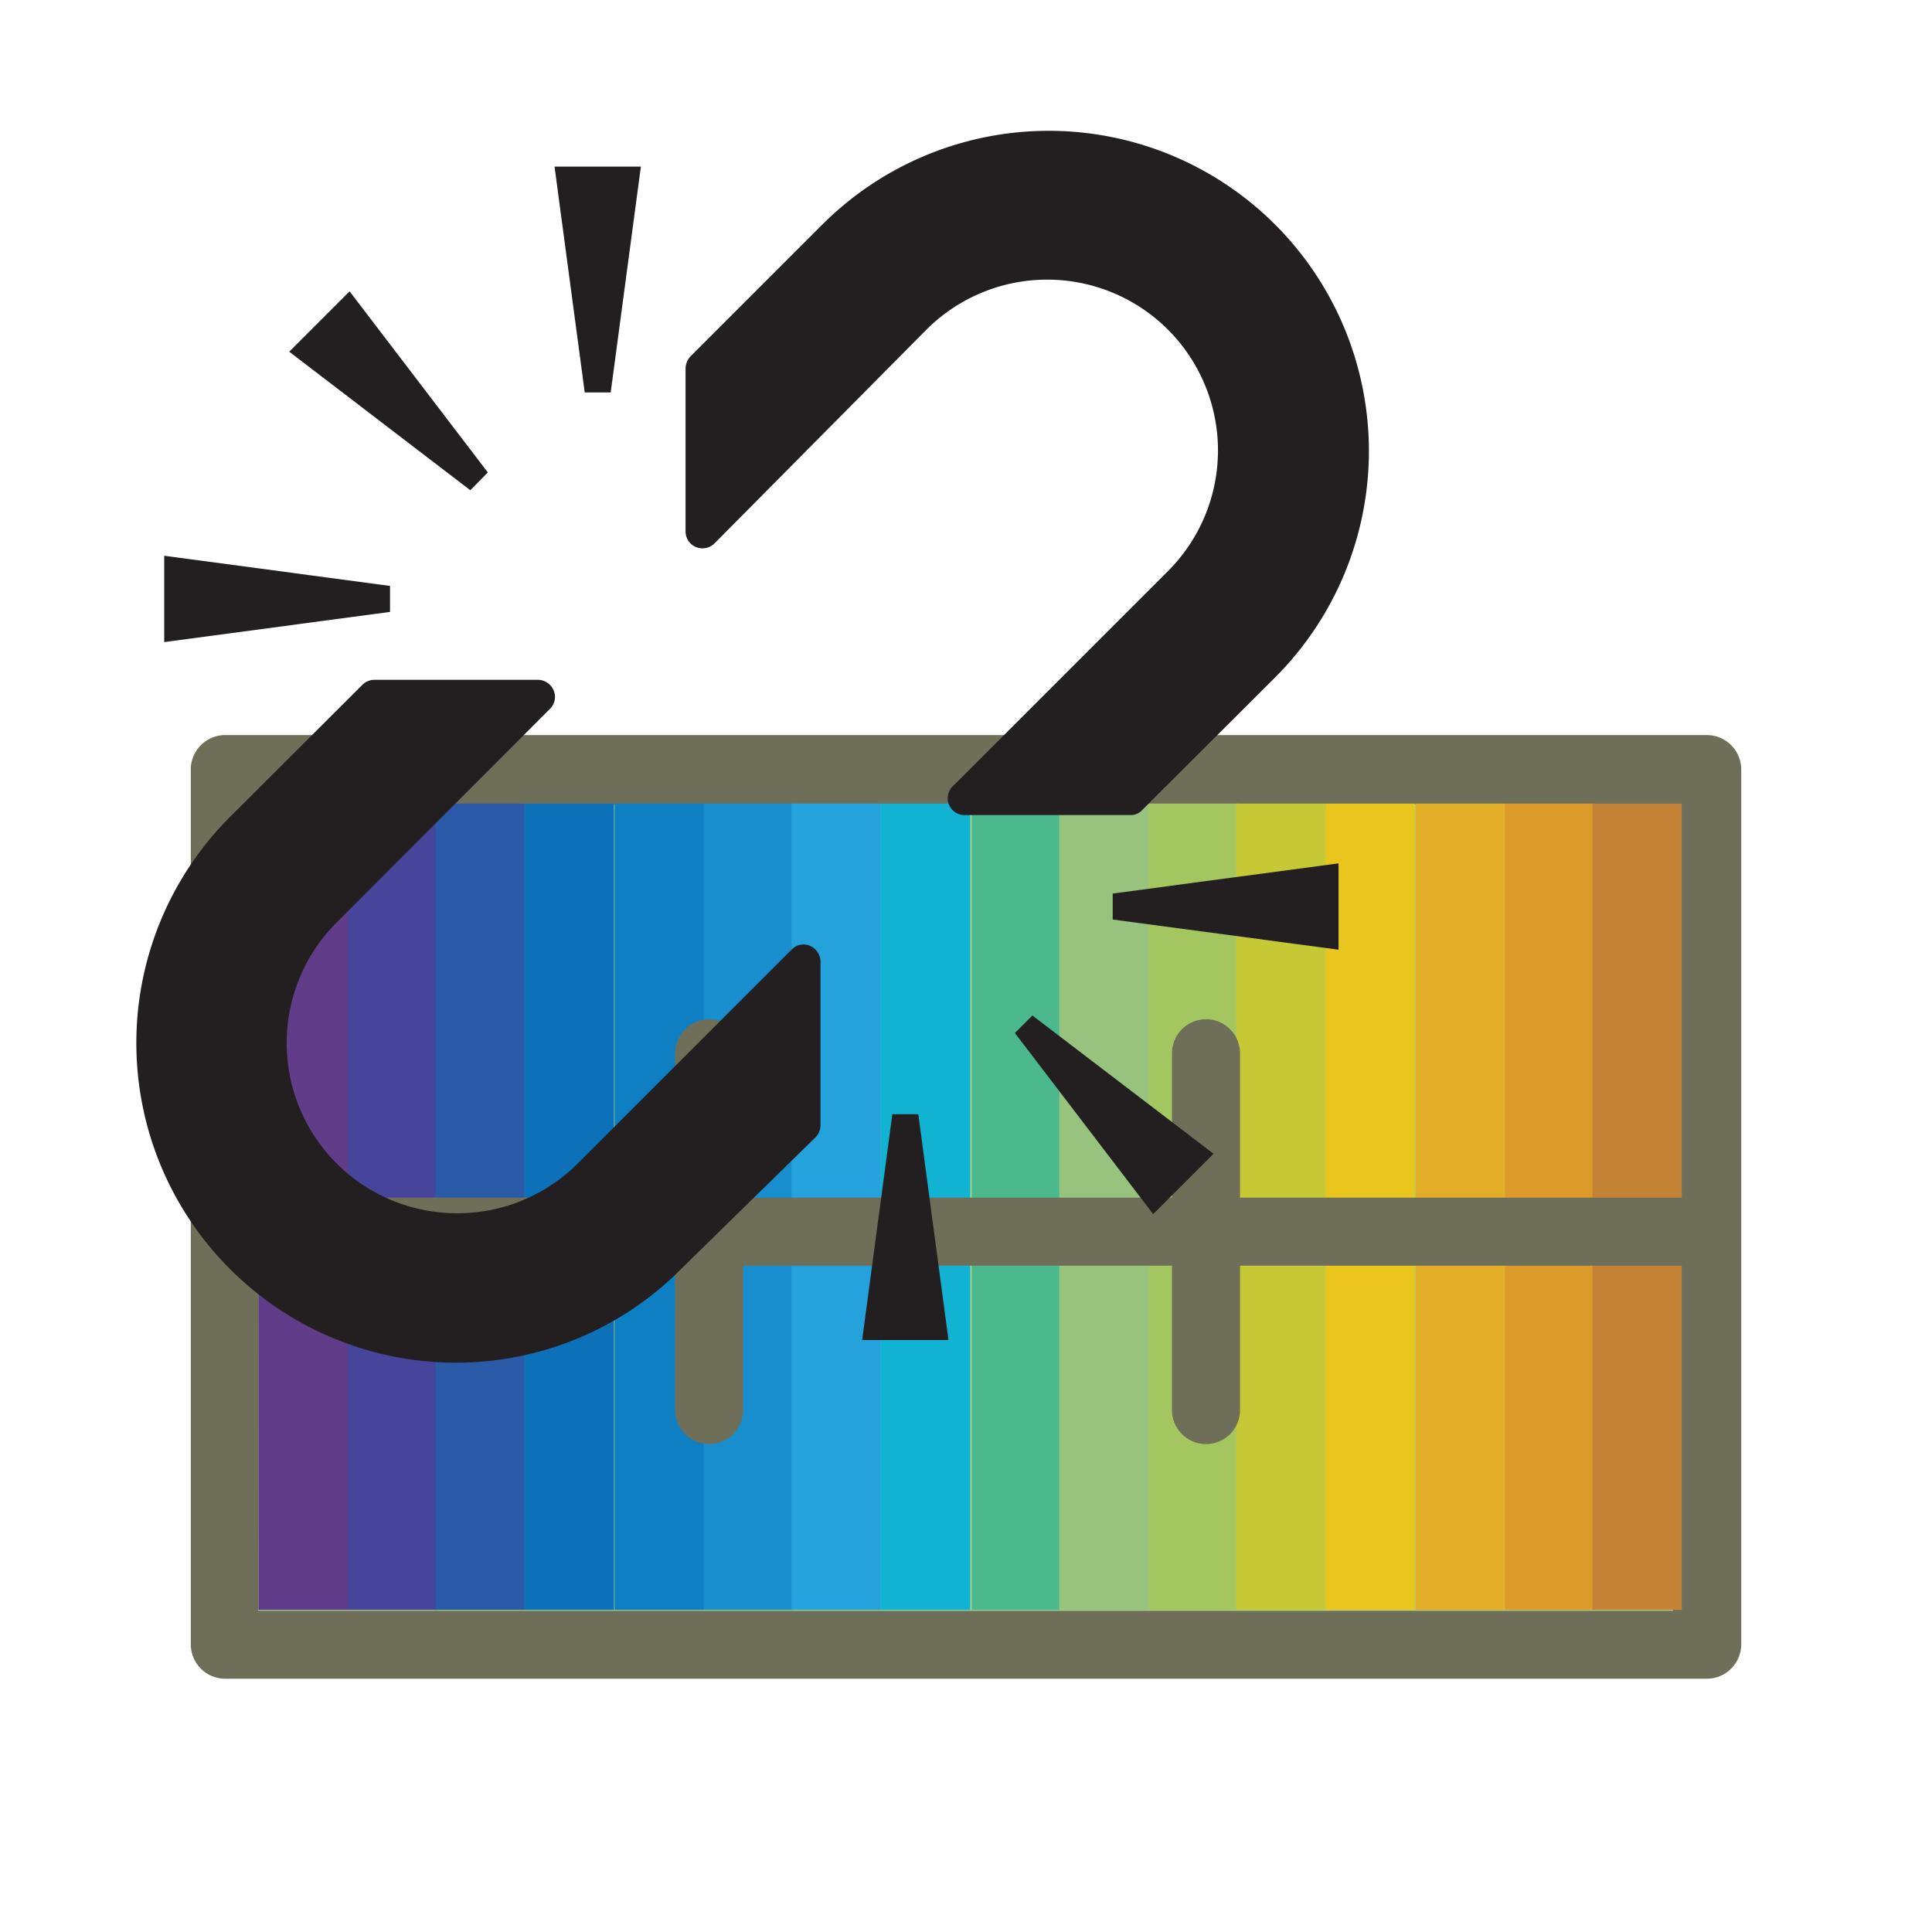 <svg id="Layer_1" data-name="Layer 1" xmlns="http://www.w3.org/2000/svg" viewBox="0 0 64 64"><title>SVG_Artboards</title><rect x="17.52" y="15.45" width="28.97" height="49.1" transform="translate(72 8) rotate(90)" style="fill:#a7d28c"/><path d="M56.55,55.61H7.45a1.14,1.14,0,0,1-1.13-1.13v-29a1.14,1.14,0,0,1,1.13-1.13h49.1a1.14,1.14,0,0,1,1.13,1.13v29A1.14,1.14,0,0,1,56.55,55.61Zm-48-2.25H55.42V26.64H8.58Z" style="fill:#6f6f59"/><rect x="8.56" y="26.62" width="2.96" height="26.71" style="fill:#603c89"/><rect x="11.52" y="26.62" width="2.96" height="26.71" style="fill:#46449b"/><rect x="14.42" y="26.62" width="2.96" height="26.71" style="fill:#2a5aa8"/><rect x="17.38" y="26.62" width="2.96" height="26.71" style="fill:#0c71b8"/><rect x="20.36" y="26.62" width="2.96" height="26.71" style="fill:#0d7fc2"/><rect x="23.32" y="26.62" width="2.96" height="26.71" style="fill:#198ece"/><rect x="26.22" y="26.62" width="2.96" height="26.71" style="fill:#25a1db"/><rect x="29.18" y="26.62" width="2.96" height="26.71" style="fill:#12b2d2"/><rect x="32.19" y="26.62" width="2.96" height="26.71" style="fill:#4bb88e"/><rect x="23.21" y="38.49" width="26.71" height="2.96" transform="translate(76.54 3.41) rotate(90)" style="fill:#98c37e"/><rect x="26.17" y="38.49" width="26.71" height="2.96" transform="translate(79.5 0.45) rotate(90)" style="fill:#a4c661"/><rect x="29.07" y="38.49" width="26.71" height="2.96" transform="translate(82.4 -2.45) rotate(90)" style="fill:#c6c835"/><rect x="32.03" y="38.49" width="26.71" height="2.96" transform="translate(85.36 -5.41) rotate(90)" style="fill:#e8c61d"/><rect x="35.01" y="38.49" width="26.71" height="2.96" transform="translate(88.34 -8.39) rotate(90)" style="fill:#e2ae27"/><rect x="37.97" y="38.49" width="26.71" height="2.96" transform="translate(91.3 -11.35) rotate(90)" style="fill:#dc9a2a"/><rect x="40.87" y="38.49" width="26.71" height="2.96" transform="translate(94.2 -14.25) rotate(90)" style="fill:#c58338"/><line x1="23.49" y1="34.89" x2="23.49" y2="46.71" style="fill:none;stroke:#6f6f59;stroke-linecap:round;stroke-linejoin:round;stroke-width:2.254px"/><line x1="39.95" y1="34.89" x2="39.95" y2="46.71" style="fill:none;stroke:#6f6f59;stroke-linecap:round;stroke-linejoin:round;stroke-width:2.254px"/><line x1="56.07" y1="40.8" x2="8.94" y2="40.8" style="fill:none;stroke:#6f6f59;stroke-linecap:round;stroke-linejoin:round;stroke-width:2.254px"/><path d="M26.58,31.85l-7.09,7.09a6.2,6.2,0,0,1-8.76-8.77l7.08-7.08H12.39L8,27.46A10,10,0,0,0,22.21,41.65l4.37-4.37Z" style="fill:#231f20"/><path d="M15.11,45.14A10.59,10.59,0,0,1,7.62,27.06L12,22.69a.56.56,0,0,1,.4-.17h5.42a.57.57,0,0,1,.52.35.55.55,0,0,1-.12.61l-7.08,7.09a5.64,5.64,0,0,0,4,9.62,5.63,5.63,0,0,0,4-1.65l7.08-7.08a.54.54,0,0,1,.61-.13.58.58,0,0,1,.35.52v5.43a.57.57,0,0,1-.16.39L22.6,42A10.5,10.5,0,0,1,15.11,45.14ZM12.62,23.65,8.41,27.86a9.47,9.47,0,0,0,13.4,13.39L26,37V33.21l-6.13,6.12A6.76,6.76,0,0,1,8.35,34.55a6.76,6.76,0,0,1,2-4.78l6.13-6.12Z" style="fill:#231f20"/><path d="M27.64,7.84l-4.37,4.37v5.42l7.08-7.08a6.2,6.2,0,0,1,8.77,8.76L32,26.4h5.43L41.83,22A10,10,0,1,0,27.64,7.84Z" style="fill:#231f20"/><path d="M37.46,27H32a.56.56,0,0,1-.39-1l7.08-7.08a5.64,5.64,0,0,0-8-8L23.67,18a.57.57,0,0,1-.62.12.56.56,0,0,1-.34-.52V12.21a.59.59,0,0,1,.16-.4l4.37-4.37a10.6,10.6,0,1,1,15,15l-4.38,4.37A.52.52,0,0,1,37.46,27Zm-4.07-1.13h3.83l4.21-4.2A9.47,9.47,0,0,0,28,8.23h0l-4.21,4.21v3.84L30,10.15a6.76,6.76,0,0,1,9.56,9.56Zm-5.75-18h0Z" style="fill:#231f20"/><path d="M12.92,20.27l-7.48,1V18.41l7.48,1Z" style="fill:#231f20"/><path d="M15.58,16.24l-6-4.59,2-2,4.58,6Z" style="fill:#231f20"/><path d="M19.37,13l-1-7.48h2.86l-1,7.48Z" style="fill:#231f20"/><path d="M36.86,29.6l7.48-1v2.86l-7.48-1Z" style="fill:#231f20"/><path d="M34.2,33.64l6,4.58-2,2-4.58-6Z" style="fill:#231f20"/><path d="M30.42,36.91l1,7.48H28.56l1-7.48Z" style="fill:#231f20"/></svg>
